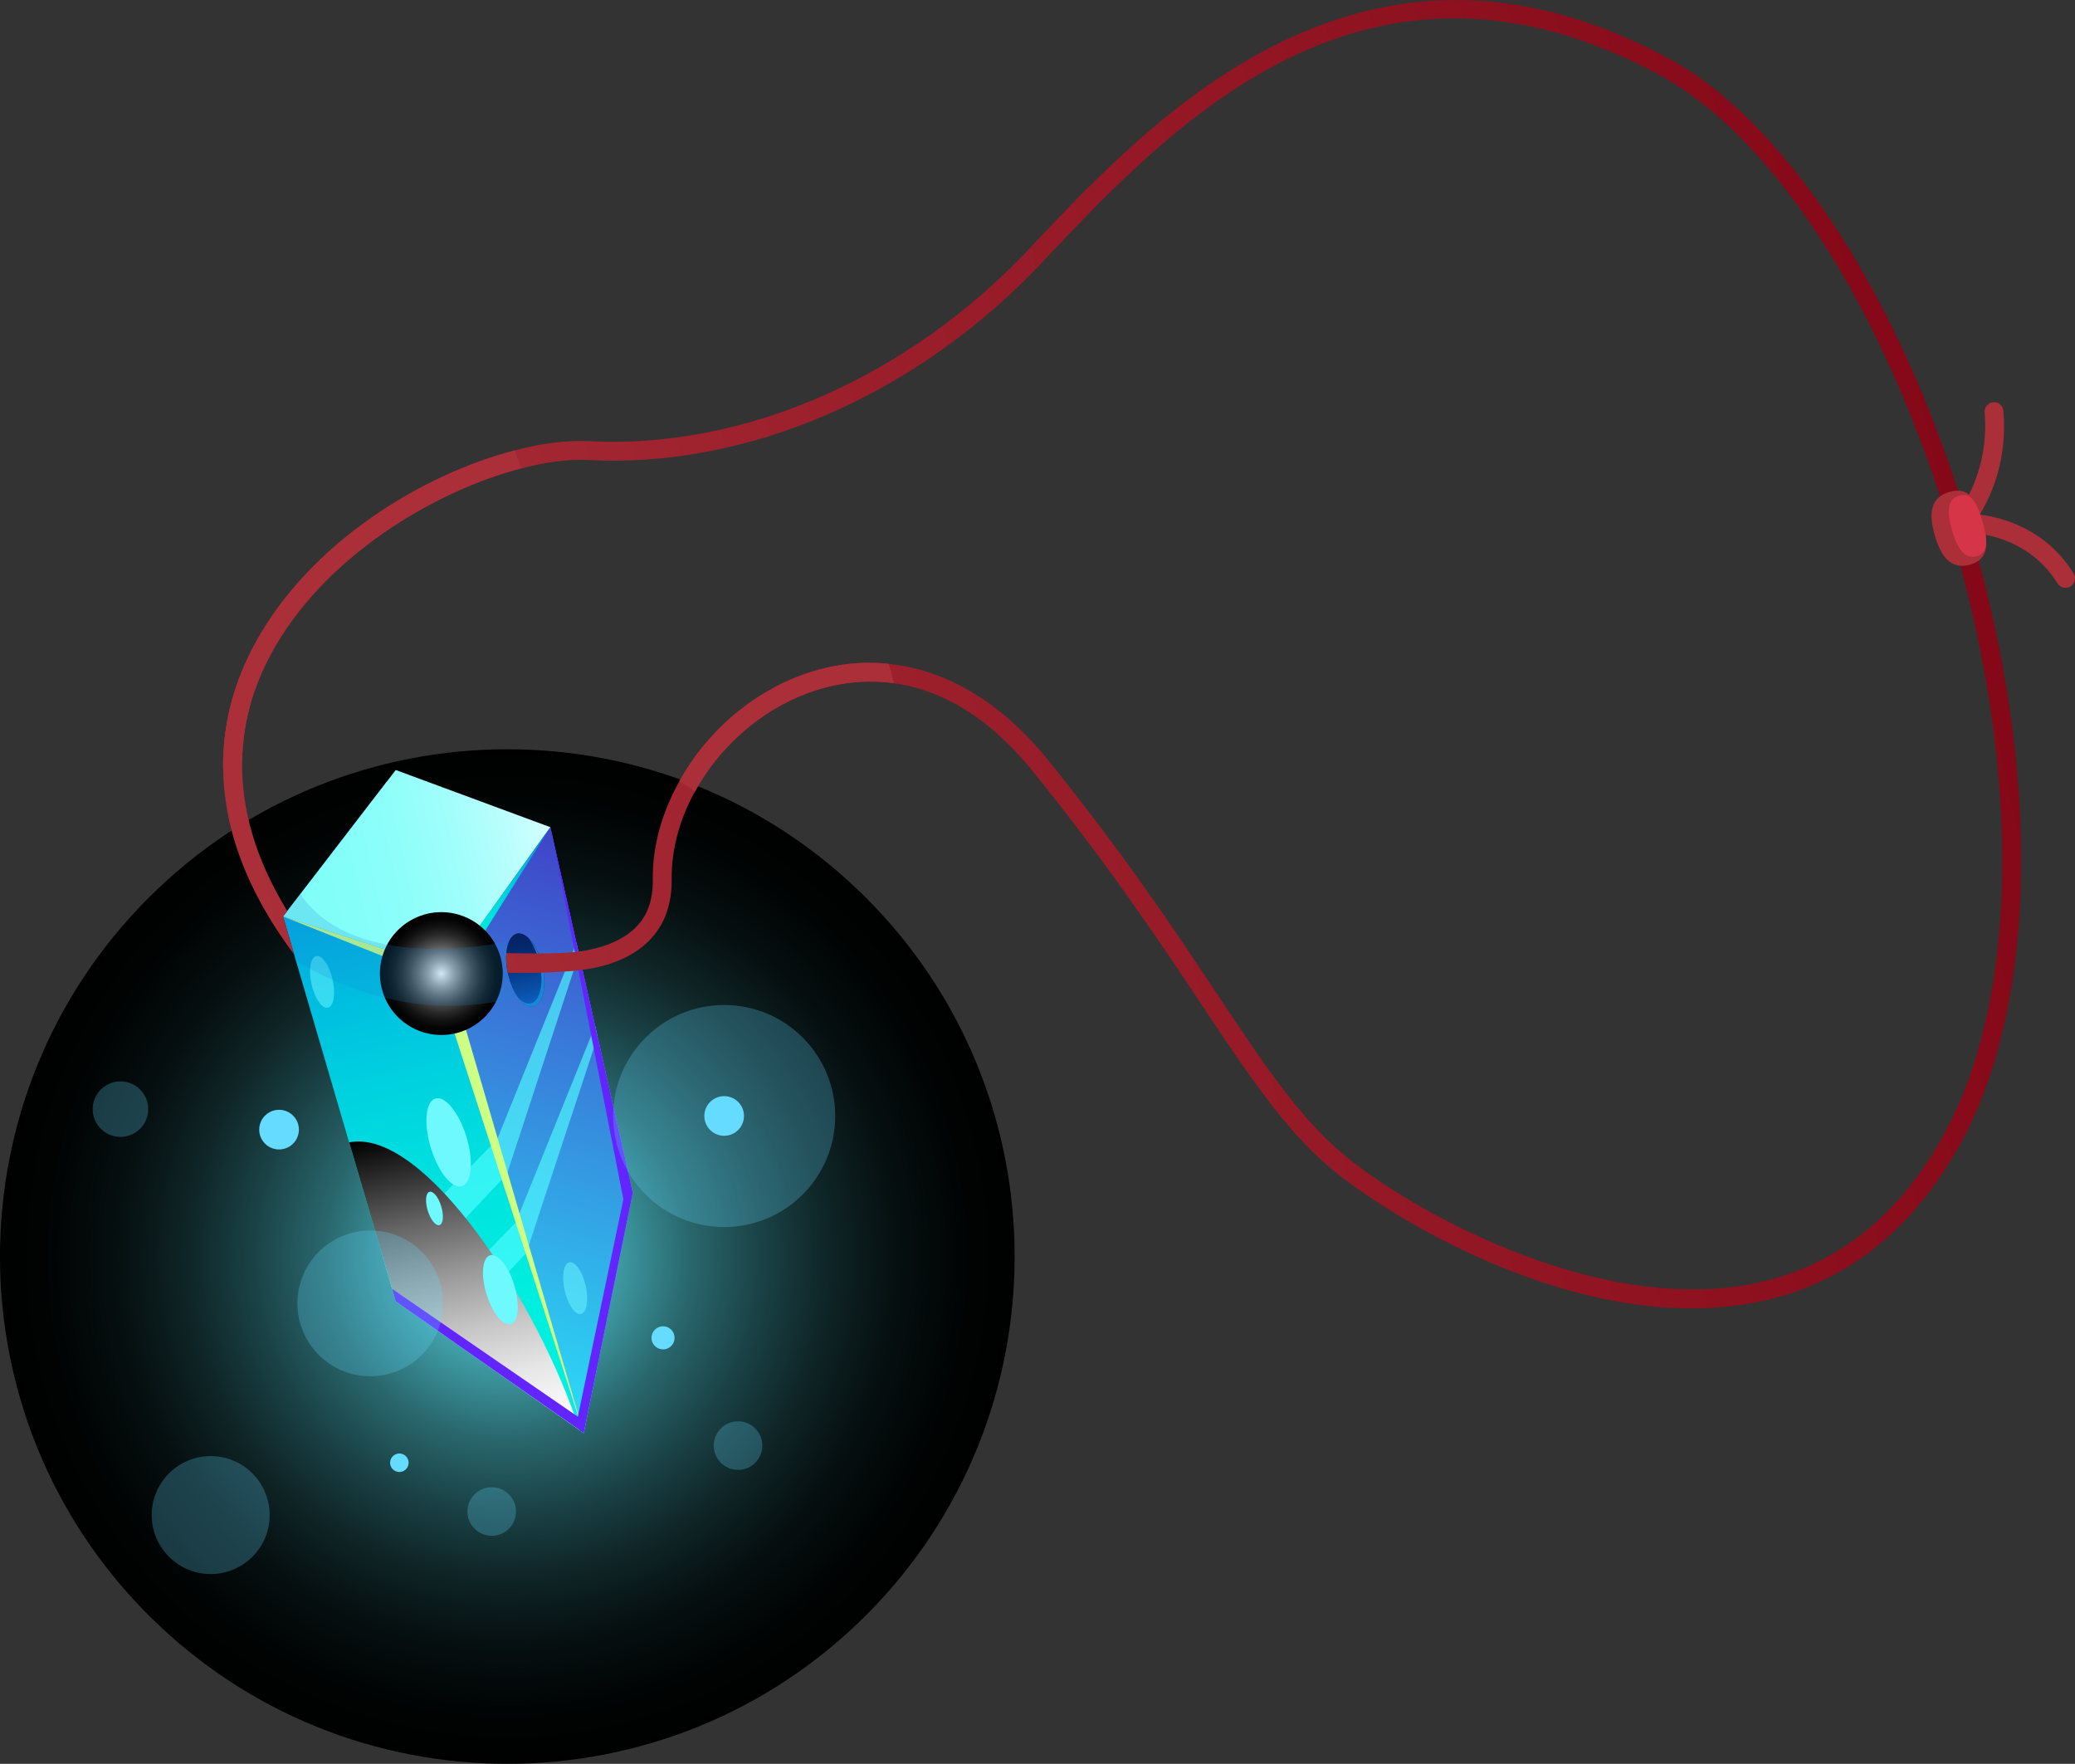 <svg width="553" height="470" viewBox="0 0 553 470" fill="none" xmlns="http://www.w3.org/2000/svg">
<rect x="0" y="0" width="553" height="470" fill="#333333" stroke="none"/>
<g clip-path="url(#clip0_6238_10495)">
<path style="mix-blend-mode:screen" d="M230.809 430.409C283.609 377.62 283.609 292.032 230.809 239.243C178.008 186.454 92.401 186.454 39.6 239.243C-13.2 292.032 -13.2 377.62 39.6 430.409C92.401 483.199 178.008 483.199 230.809 430.409Z" fill="url(#paint0_radial_6238_10495)"/>
<path d="M551.034 156.568C550.017 156.796 548.92 156.374 548.338 155.437C539.573 141.288 523.227 141.853 523.061 141.865C522.055 141.91 521.118 141.345 520.679 140.436C520.239 139.528 520.393 138.443 521.056 137.683C521.147 137.575 530.351 126.881 528.912 109.904C528.797 108.516 529.849 107.294 531.209 107.185C532.591 107.065 533.814 108.094 533.928 109.482C535.037 122.477 530.677 132.097 527.609 137.118C534.014 137.957 545.384 141.116 552.617 152.792C553.348 153.975 552.983 155.528 551.8 156.259C551.554 156.408 551.292 156.516 551.029 156.574L551.034 156.568Z" fill="#AB2F39"/>
<path d="M103.106 208.225L80.035 238.254L76.555 242.755L75.436 244.195L78.401 254.368L78.864 255.968L93.039 304.396L101.975 334.854L104.477 343.428L104.906 344.879L105.426 346.724L112.293 351.528L119.293 356.458L154.425 381.061L154.619 381.226L155.545 381.895L168.617 317.826L146.649 220.409L103.112 208.23L103.106 208.225ZM117.184 226.681C114.939 219.701 109.962 215.039 106.111 216.273C102.209 217.513 100.929 224.202 103.175 231.182C105.432 238.208 110.408 242.87 114.259 241.641C118.11 240.413 119.441 233.713 117.184 226.681Z" fill="url(#paint1_linear_6238_10495)"/>
<path d="M146.66 220.414L168.634 317.831L155.562 381.9L154.636 381.232L115.83 245.862L146.66 220.414Z" fill="url(#paint2_linear_6238_10495)"/>
<path d="M146.661 220.414L119.499 258.389L75.459 244.212L105.472 205.18L146.661 220.414Z" fill="url(#paint3_linear_6238_10495)"/>
<g style="mix-blend-mode:screen" opacity="0.65">
<path d="M153.62 251.266L154.3 254.265L135.096 312.895L104.929 344.89L101.998 334.865L132.491 303.624L153.62 251.266Z" fill="#50FCFF"/>
</g>
<g style="mix-blend-mode:screen" opacity="0.65">
<path d="M158.607 273.373L159.259 276.269L140.278 333.826L119.31 356.464L112.311 351.54L137.473 325.732L158.607 273.373Z" fill="#50FCFF"/>
</g>
<path style="mix-blend-mode:screen" d="M154.449 381.066L119.316 356.463L112.317 351.533L105.449 346.729L104.929 344.884L101.998 334.859L93.062 304.401C113.18 300.431 143.627 347.518 154.449 381.054V381.066Z" fill="url(#paint4_linear_6238_10495)"/>
<path d="M119.498 258.389L146.66 220.414L120.532 261.959L119.498 258.389Z" fill="url(#paint5_linear_6238_10495)"/>
<g style="mix-blend-mode:screen">
<path d="M75.459 244.211L119.499 258.389L155.562 381.9L116.328 260.485L75.459 244.211Z" fill="#CEFF85"/>
</g>
<path style="mix-blend-mode:screen" d="M124.614 274.222C132.787 270.358 136.279 260.601 132.414 252.43C128.549 244.26 118.791 240.768 110.618 244.632C102.446 248.496 98.954 258.253 102.818 266.424C106.683 274.594 116.442 278.086 124.614 274.222Z" fill="url(#paint6_radial_6238_10495)"/>
<g style="mix-blend-mode:screen">
<path d="M137.09 342.526C138.616 347.575 138.182 352.174 136.125 352.796C134.068 353.419 131.16 349.826 129.634 344.776C128.109 339.727 128.543 335.128 130.6 334.506C132.657 333.883 135.565 337.476 137.09 342.526Z" fill="#6EF9FF"/>
</g>
<g style="mix-blend-mode:screen">
<path d="M117.595 321.469C118.332 323.914 118.127 326.142 117.127 326.445C116.127 326.747 114.721 325.005 113.984 322.56C113.247 320.116 113.453 317.888 114.453 317.585C115.447 317.282 116.858 319.024 117.595 321.469Z" fill="#6EF9FF"/>
</g>
<g style="mix-blend-mode:screen">
<path d="M124.315 302.957C126.263 309.4 125.709 315.267 123.086 316.061C120.458 316.855 116.756 312.274 114.807 305.83C112.859 299.387 113.413 293.52 116.036 292.726C118.664 291.932 122.366 296.513 124.315 302.957Z" fill="#6EF9FF"/>
</g>
<g style="mix-blend-mode:screen" opacity="0.5">
<path d="M156.089 342.617C156.946 346.415 156.386 349.774 154.837 350.123C153.289 350.471 151.341 347.678 150.484 343.879C149.627 340.08 150.186 336.722 151.735 336.373C153.283 336.025 155.231 338.818 156.089 342.617Z" fill="#6EF9FF"/>
</g>
<g style="mix-blend-mode:screen" opacity="0.5">
<path d="M88.633 261.029C89.49 264.827 88.93 268.186 87.382 268.535C85.834 268.883 83.885 266.09 83.028 262.291C82.171 258.492 82.731 255.134 84.28 254.785C85.828 254.437 87.776 257.23 88.633 261.029Z" fill="#6EF9FF"/>
</g>
<g style="mix-blend-mode:screen">
<path d="M146.66 220.414L168.634 317.831L155.562 381.9L154.636 381.232L154.448 381.066L119.309 356.463L112.31 351.539L105.448 346.735L104.929 344.89L104.5 343.439L154.002 377.502L166.137 319.579L146.66 220.414Z" fill="#6224FF"/>
</g>
<path d="M144.545 257.458C145.751 262.81 144.683 267.609 142.157 268.18C139.632 268.751 136.609 264.872 135.398 259.52C134.193 254.168 135.261 249.369 137.786 248.798C140.312 248.227 143.334 252.105 144.54 257.458H144.545Z" fill="url(#paint7_linear_6238_10495)"/>
<g style="mix-blend-mode:multiply" opacity="0.2">
<path d="M137.731 250.41L140.359 265.045C112.357 273.213 89.451 262.532 78.887 255.985L75.459 244.212L80.058 238.271C95.479 260.864 137.736 250.41 137.736 250.41H137.731Z" fill="#1888D3"/>
</g>
<path d="M144.575 257.47C144.695 258.013 144.832 258.602 144.855 259.161C145.541 263.805 144.45 267.667 142.193 268.175C139.639 268.752 136.599 264.891 135.394 259.538L135.314 259.196C134.942 257.316 134.799 255.545 134.959 253.957C135.205 251.164 136.193 249.136 137.816 248.771C139.73 248.337 141.993 250.564 143.495 254.043C143.935 255.077 144.301 256.237 144.575 257.465V257.47Z" fill="url(#paint8_linear_6238_10495)"/>
<path d="M140.992 250.181C142.192 251.747 143.232 254.02 143.826 256.653C145.032 262.006 143.963 266.804 141.438 267.37C140.398 267.604 139.284 267.055 138.232 265.993C139.467 267.604 140.872 268.466 142.158 268.175C144.683 267.604 145.751 262.805 144.546 257.453C143.837 254.306 142.489 251.695 140.992 250.17V250.181Z" fill="#1888D3"/>
<path d="M521.615 306.275C509.143 328.136 491.859 341.686 470.137 346.581C468.908 346.855 467.623 347.095 466.383 347.324C419.343 355.555 368.493 323.086 354.375 311.091C342.228 300.717 332.932 286.756 320.06 267.46C309.044 250.895 295.309 230.296 275.197 205.459C262.45 189.699 249.406 183.604 238.213 182.05C229.1 180.799 221.181 182.536 215.645 184.558C202.607 189.254 191.625 199.164 185.192 210.937C181.158 218.249 178.907 226.343 179.004 234.323C179.09 241.584 176.736 247.382 172.005 251.597C167.314 255.75 160.99 257.692 155.213 258.429C154.859 258.458 154.516 258.538 154.11 258.572C153.705 258.612 153.253 258.663 152.802 258.715C152.094 258.772 151.282 258.852 150.511 258.869C148.688 259.023 146.74 259.098 144.849 259.166C144.643 259.166 144.432 259.155 144.237 259.2C142.489 259.235 140.792 259.258 139.29 259.235C137.747 259.275 136.393 259.218 135.307 259.206C135.273 259.058 135.239 258.909 135.256 258.755L135.21 258.561C135.044 257.824 134.999 257.161 134.942 256.453C134.924 256.144 134.896 255.79 134.879 255.487C134.89 255.07 134.907 254.705 134.93 254.339C134.959 254.231 134.924 254.082 134.953 253.974C135.896 254.019 137.078 254.008 138.375 254.031C139.827 254.065 141.381 254.076 143.032 254.065C143.192 254.082 143.289 254.059 143.449 254.076L143.5 254.065C146.7 254.065 150.042 253.985 152.613 253.717C152.819 253.717 152.979 253.739 153.173 253.694C153.482 253.677 153.825 253.597 154.128 253.58C159.19 252.905 164.715 251.295 168.68 247.822C172.348 244.623 174.039 240.213 173.965 234.398C173.856 225.441 176.462 216.387 181.061 208.173C188.066 195.497 199.87 184.884 213.908 179.811C221.547 177.058 229.283 176.087 236.848 176.909C252.172 178.463 266.89 187.174 279.139 202.323C299.394 227.337 313.209 248.073 324.236 264.684C336.88 283.672 346.022 297.404 357.649 307.281C374.835 321.887 423.748 349.677 465.48 342.388C487.431 338.521 504.852 325.56 517.233 303.773C537.116 268.991 538.962 212.148 522.472 150.719C521.935 148.571 521.341 146.377 520.695 144.201C519.53 140.179 518.324 136.215 517.039 132.325C499.373 78.024 471.188 35.491 442.055 19.862C364.339 -21.832 312.626 32.989 278.362 69.256L277.7 69.976C244.453 105.243 199.207 124.893 156.607 122.569C151.642 122.294 145.574 123.094 138.981 124.785C115.807 130.783 85.971 148.451 72.076 174.51C67.248 183.547 64.757 192.887 64.545 202.483C64.214 215.673 68.253 229.217 76.578 242.772L75.458 244.211L78.423 254.385C64.534 235.837 59.609 219.032 59.466 204.66C59.34 191.733 63.054 180.725 67.625 172.157C82.269 144.595 112.802 126.35 137.193 120.027C144.495 118.073 151.237 117.273 156.876 117.553C198.019 119.792 241.83 100.673 274.049 66.565L274.711 65.846C307.838 30.709 363.305 -28.053 444.414 15.406C474.662 31.612 503.818 75.265 521.861 130.771C522.01 131.2 522.158 131.634 522.261 132.074C522.569 132.988 522.878 133.896 523.141 134.821C523.878 137.186 524.621 139.545 525.312 141.922L525.323 141.973C525.392 142.27 525.495 142.504 525.563 142.796C526.072 144.589 526.58 146.389 527.026 148.142C527.163 148.525 527.255 148.919 527.34 149.308C544.218 211.994 542.138 270.328 521.644 306.287L521.615 306.275Z" fill="url(#paint9_linear_6238_10495)"/>
<path d="M528.254 138.701C529.813 144.042 530.459 148.874 525.123 150.434C519.786 151.993 517.209 148.046 515.65 142.705C514.09 137.364 514.136 132.657 519.472 131.098C524.814 129.538 526.694 133.36 528.248 138.701H528.254Z" fill="#AB2F39"/>
<path d="M528.271 138.751C529.574 143.206 530.253 147.199 526.842 148.193C523.437 149.187 521.546 145.822 520.243 141.367C518.941 136.911 518.724 133.056 522.129 132.062C525.534 131.068 526.968 134.295 528.265 138.751H528.271Z" fill="#D63447"/>
<g style="mix-blend-mode:screen">
<path d="M238.213 182.051C229.1 180.8 221.181 182.536 215.644 184.558C202.606 189.254 191.625 199.165 185.191 210.938C183.689 209.778 182.346 208.841 181.055 208.156C188.059 195.48 199.864 184.867 213.902 179.794C221.541 177.041 229.277 176.07 236.841 176.892C237.316 178.543 237.801 180.24 238.213 182.056V182.051Z" fill="#AB2F39"/>
</g>
<g style="mix-blend-mode:screen">
<path d="M138.963 124.774C115.789 130.772 85.953 148.44 72.058 174.499C67.23 183.536 64.739 192.876 64.528 202.472C62.962 203.083 61.26 203.775 59.443 204.649C59.317 191.722 63.031 180.714 67.602 172.146C82.245 144.584 112.778 126.339 137.169 120.016C137.683 121.604 138.306 123.22 138.963 124.774Z" fill="#AB2F39"/>
</g>
<g style="mix-blend-mode:screen" opacity="0.25">
<path d="M98.684 366.723C109.409 366.723 118.104 358.03 118.104 347.307C118.104 336.583 109.409 327.891 98.684 327.891C87.958 327.891 79.264 336.583 79.264 347.307C79.264 358.03 87.958 366.723 98.684 366.723Z" fill="#64DBFF"/>
</g>
<g style="mix-blend-mode:screen" opacity="0.25">
<path d="M131.046 409.245C134.621 409.245 137.519 406.347 137.519 402.773C137.519 399.198 134.621 396.301 131.046 396.301C127.471 396.301 124.572 399.198 124.572 402.773C124.572 406.347 127.471 409.245 131.046 409.245Z" fill="#64DBFF"/>
</g>
<g style="mix-blend-mode:screen" opacity="0.25">
<path d="M192.997 326.97C209.339 326.97 222.587 313.725 222.587 297.387C222.587 281.048 209.339 267.803 192.997 267.803C176.654 267.803 163.406 281.048 163.406 297.387C163.406 313.725 176.654 326.97 192.997 326.97Z" fill="#64DBFF"/>
</g>
<path d="M198.136 298.584C198.807 295.744 197.047 292.898 194.206 292.227C191.366 291.557 188.519 293.316 187.849 296.156C187.178 298.996 188.938 301.842 191.778 302.513C194.619 303.183 197.466 301.424 198.136 298.584Z" fill="#64DBFF"/>
<path d="M79.515 302.224C80.186 299.384 78.426 296.538 75.585 295.868C72.745 295.198 69.898 296.957 69.228 299.797C68.557 302.637 70.317 305.483 73.157 306.153C75.998 306.824 78.845 305.065 79.515 302.224Z" fill="#64DBFF"/>
<path d="M179.786 356.491C179.786 358.193 178.403 359.57 176.707 359.57C175.01 359.57 173.627 358.188 173.627 356.491C173.627 354.794 175.01 353.412 176.707 353.412C178.403 353.412 179.786 354.794 179.786 356.491Z" fill="#64DBFF"/>
<path d="M106.431 392.244C107.794 392.244 108.899 391.139 108.899 389.776C108.899 388.413 107.794 387.309 106.431 387.309C105.068 387.309 103.963 388.413 103.963 389.776C103.963 391.139 105.068 392.244 106.431 392.244Z" fill="#64DBFF"/>
<g style="mix-blend-mode:screen" opacity="0.25">
<path d="M39.406 296.735C40.06 292.702 37.321 288.902 33.288 288.248C29.254 287.593 25.453 290.332 24.799 294.364C24.144 298.397 26.883 302.197 30.917 302.851C34.95 303.506 38.751 300.767 39.406 296.735Z" fill="#64DBFF"/>
</g>
<g style="mix-blend-mode:screen" opacity="0.25">
<path d="M201.267 389.783C203.795 387.256 203.795 383.158 201.267 380.631C198.739 378.103 194.641 378.103 192.113 380.631C189.585 383.158 189.585 387.256 192.113 389.783C194.641 392.311 198.739 392.311 201.267 389.783Z" fill="#64DBFF"/>
</g>
<g style="mix-blend-mode:screen" opacity="0.25">
<path d="M71.663 406.235C73.054 397.668 67.235 389.596 58.667 388.206C50.098 386.815 42.025 392.633 40.634 401.2C39.243 409.766 45.061 417.838 53.63 419.229C62.199 420.619 70.272 414.802 71.663 406.235Z" fill="#64DBFF"/>
</g>
</g>
<defs>
<radialGradient id="paint0_radial_6238_10495" cx="0" cy="0" r="1" gradientUnits="userSpaceOnUse" gradientTransform="translate(135.204 334.827) scale(135.205 135.175)">
<stop stop-color="#61F1FF"/>
<stop offset="0.09" stop-color="#51CAD6"/>
<stop offset="0.23" stop-color="#3C959E"/>
<stop offset="0.36" stop-color="#29676D"/>
<stop offset="0.5" stop-color="#1A4246"/>
<stop offset="0.63" stop-color="#0F2527"/>
<stop offset="0.76" stop-color="#061011"/>
<stop offset="0.89" stop-color="#010404"/>
<stop offset="1"/>
</radialGradient>
<linearGradient id="paint1_linear_6238_10495" x1="145.303" y1="384.197" x2="105.5" y2="207.685" gradientUnits="userSpaceOnUse">
<stop stop-color="#00F2DF"/>
<stop offset="0.21" stop-color="#00EEDF"/>
<stop offset="0.4" stop-color="#00E3DF"/>
<stop offset="0.57" stop-color="#00D1DF"/>
<stop offset="0.74" stop-color="#00B8E0"/>
<stop offset="0.91" stop-color="#0097E1"/>
<stop offset="1" stop-color="#0082E2"/>
</linearGradient>
<linearGradient id="paint2_linear_6238_10495" x1="118.143" y1="370.253" x2="163.177" y2="225.552" gradientUnits="userSpaceOnUse">
<stop stop-color="#2BDDF7"/>
<stop offset="1" stop-color="#4043C8"/>
</linearGradient>
<linearGradient id="paint3_linear_6238_10495" x1="74.579" y1="240.335" x2="147.446" y2="223.897" gradientUnits="userSpaceOnUse">
<stop stop-color="#80FFF9"/>
<stop offset="0.24" stop-color="#83FEF9"/>
<stop offset="0.45" stop-color="#8EFEFA"/>
<stop offset="0.65" stop-color="#A0FEFB"/>
<stop offset="0.84" stop-color="#B9FEFD"/>
<stop offset="1" stop-color="#D4FEFF"/>
</linearGradient>
<linearGradient id="paint4_linear_6238_10495" x1="133.469" y1="385.793" x2="114.051" y2="299.677" gradientUnits="userSpaceOnUse">
<stop stop-color="white"/>
<stop offset="0.09" stop-color="#F8F8F8"/>
<stop offset="0.22" stop-color="#E5E5E5"/>
<stop offset="0.37" stop-color="#C6C6C6"/>
<stop offset="0.54" stop-color="#9A9A9A"/>
<stop offset="0.72" stop-color="#636363"/>
<stop offset="0.91" stop-color="#202020"/>
<stop offset="1"/>
</linearGradient>
<linearGradient id="paint5_linear_6238_10495" x1="116.488" y1="245.044" x2="150.486" y2="237.374" gradientUnits="userSpaceOnUse">
<stop stop-color="#00F2DF"/>
<stop offset="0.21" stop-color="#00EEDF"/>
<stop offset="0.4" stop-color="#00E3DF"/>
<stop offset="0.57" stop-color="#00D1DF"/>
<stop offset="0.74" stop-color="#00B8E0"/>
<stop offset="0.91" stop-color="#0097E1"/>
<stop offset="1" stop-color="#0082E2"/>
</linearGradient>
<radialGradient id="paint6_radial_6238_10495" cx="0" cy="0" r="1" gradientUnits="userSpaceOnUse" gradientTransform="translate(117.611 259.433) rotate(-12.707) scale(16.369 16.366)">
<stop stop-color="white"/>
<stop offset="0.07" stop-color="#E1E1E1"/>
<stop offset="0.21" stop-color="#A6A6A6"/>
<stop offset="0.36" stop-color="#737373"/>
<stop offset="0.5" stop-color="#4A4A4A"/>
<stop offset="0.64" stop-color="#292929"/>
<stop offset="0.77" stop-color="#121212"/>
<stop offset="0.89" stop-color="#040404"/>
<stop offset="1"/>
</radialGradient>
<linearGradient id="paint7_linear_6238_10495" x1="142.161" y1="268.175" x2="137.792" y2="248.799" gradientUnits="userSpaceOnUse">
<stop stop-color="#0C63C7"/>
<stop offset="0.23" stop-color="#094FA8"/>
<stop offset="0.56" stop-color="#063682"/>
<stop offset="0.83" stop-color="#04276A"/>
<stop offset="1" stop-color="#042262"/>
</linearGradient>
<linearGradient id="paint8_linear_6238_10495" x1="142.161" y1="268.183" x2="137.786" y2="248.78" gradientUnits="userSpaceOnUse">
<stop stop-color="#0C63C7"/>
<stop offset="0.23" stop-color="#094FA8"/>
<stop offset="0.56" stop-color="#063682"/>
<stop offset="0.83" stop-color="#04276A"/>
<stop offset="1" stop-color="#042262"/>
</linearGradient>
<linearGradient id="paint9_linear_6238_10495" x1="68.873" y1="253.262" x2="527.726" y2="149.749" gradientUnits="userSpaceOnUse">
<stop stop-color="#AB2F39"/>
<stop offset="1" stop-color="#840817"/>
</linearGradient>
<clipPath id="clip0_6238_10495">
<rect width="553" height="470" fill="white"/>
</clipPath>
</defs>
</svg>
